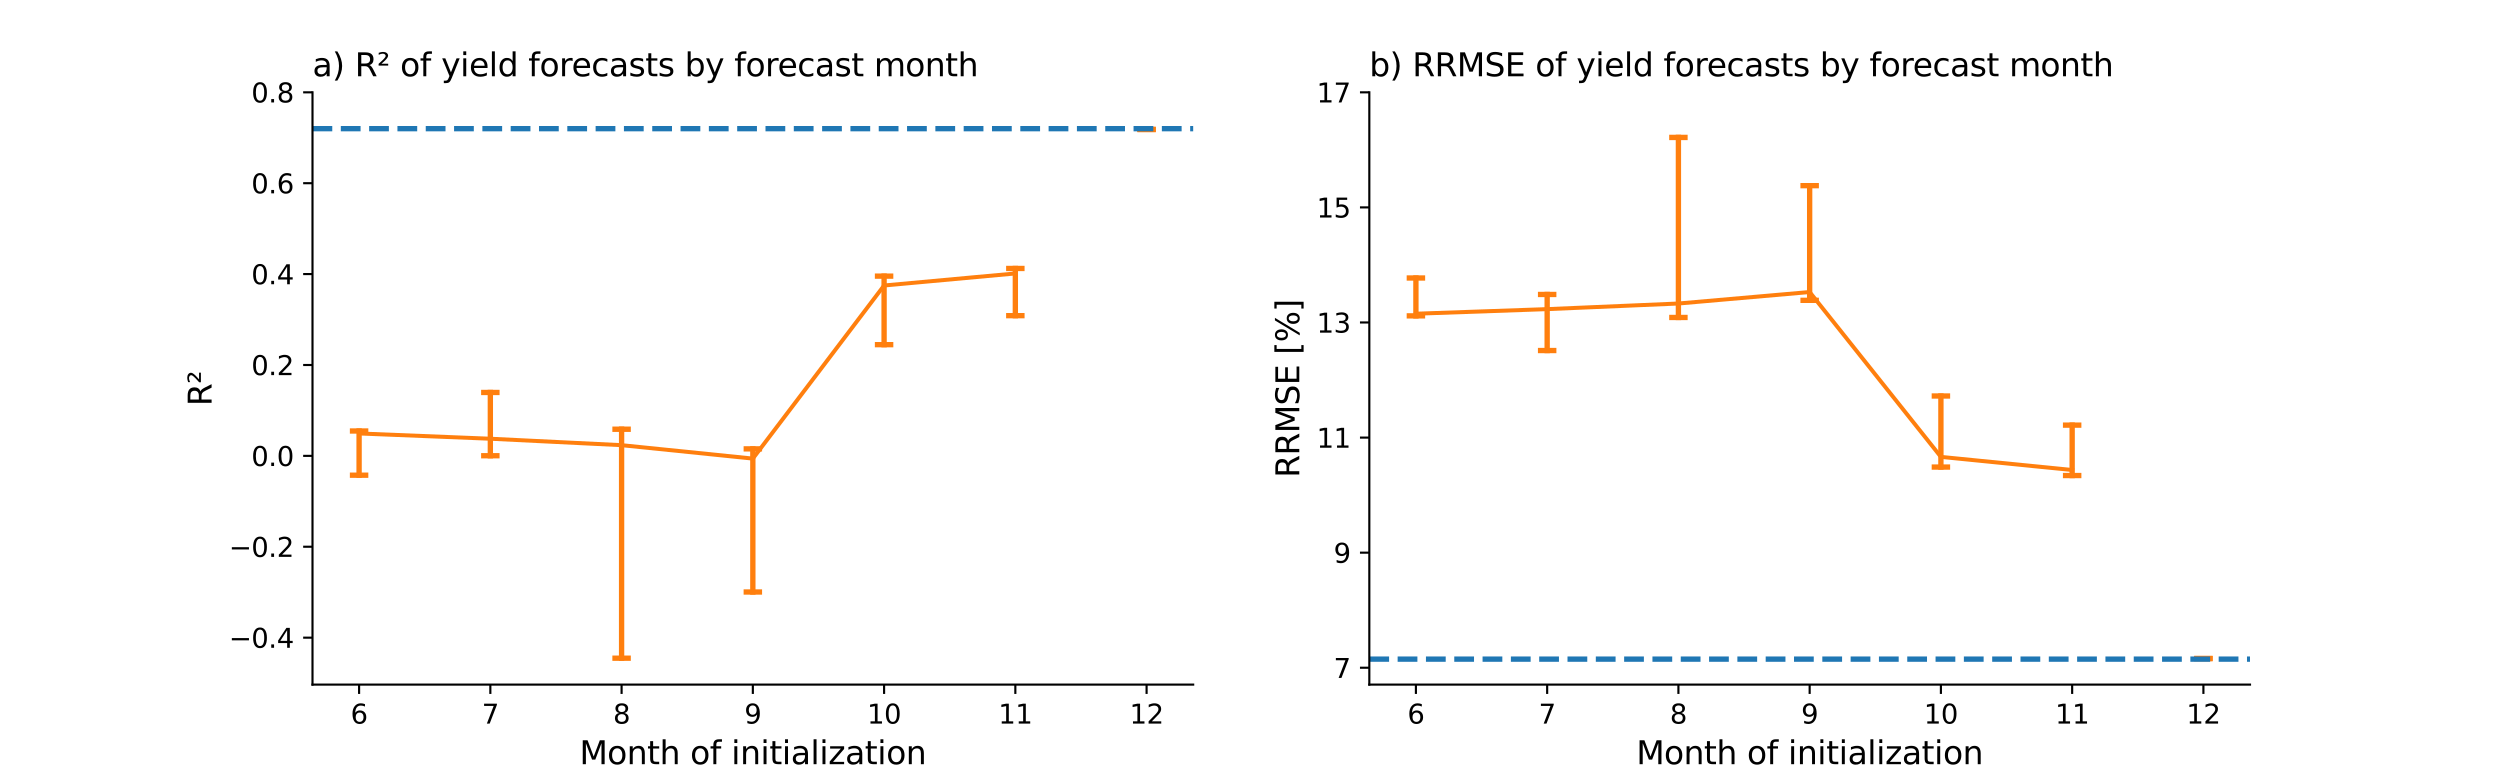 <?xml version="1.0" encoding="utf-8" standalone="no"?>
<!DOCTYPE svg PUBLIC "-//W3C//DTD SVG 1.1//EN"
  "http://www.w3.org/Graphics/SVG/1.1/DTD/svg11.dtd">
<svg xmlns:xlink="http://www.w3.org/1999/xlink" width="936pt" height="288pt" viewBox="0 0 936 288" xmlns="http://www.w3.org/2000/svg" version="1.1">
 <defs>
  <style type="text/css">*{stroke-linejoin: round; stroke-linecap: butt}</style>
 </defs>
 <g id="figure_1">
  <g id="patch_1">
   <path d="M 0 288 
L 936 288 
L 936 0 
L 0 0 
z
" style="fill: #ffffff"/>
  </g>
  <g id="axes_1">
   <g id="patch_2">
    <path d="M 117 256.32 
L 446.727 256.32 
L 446.727 34.56 
L 117 34.56 
z
" style="fill: #ffffff"/>
   </g>
   <g id="PathCollection_1">
    <defs>
     <path id="C0_0_826e4f3fae" d="M 0 0.169 
C 0.045 0.169 0.088 0.151 0.12 0.12 
C 0.151 0.088 0.169 0.045 0.169 -0 
C 0.169 -0.045 0.151 -0.088 0.12 -0.12 
C 0.088 -0.151 0.045 -0.169 0 -0.169 
C -0.045 -0.169 -0.088 -0.151 -0.12 -0.12 
C -0.151 -0.088 -0.169 -0.045 -0.169 0 
C -0.169 0.045 -0.151 0.088 -0.12 0.12 
C -0.088 0.151 -0.045 0.169 0 0.169 
z
"/>
    </defs>
    <g clip-path="url(#p1311c370fd)">
     <use xlink:href="#C0_0_826e4f3fae" x="134.445" y="167.577" style="fill: #ff7f0e; stroke: #ff7f0e; stroke-width: 0.203"/>
    </g>
    <g clip-path="url(#p1311c370fd)">
     <use xlink:href="#C0_0_826e4f3fae" x="183.584" y="163.496" style="fill: #ff7f0e; stroke: #ff7f0e; stroke-width: 0.203"/>
    </g>
    <g clip-path="url(#p1311c370fd)">
     <use xlink:href="#C0_0_826e4f3fae" x="232.724" y="177.378" style="fill: #ff7f0e; stroke: #ff7f0e; stroke-width: 0.203"/>
    </g>
    <g clip-path="url(#p1311c370fd)">
     <use xlink:href="#C0_0_826e4f3fae" x="281.864" y="184.623" style="fill: #ff7f0e; stroke: #ff7f0e; stroke-width: 0.203"/>
    </g>
    <g clip-path="url(#p1311c370fd)">
     <use xlink:href="#C0_0_826e4f3fae" x="331.003" y="114.589" style="fill: #ff7f0e; stroke: #ff7f0e; stroke-width: 0.203"/>
    </g>
    <g clip-path="url(#p1311c370fd)">
     <use xlink:href="#C0_0_826e4f3fae" x="380.143" y="106.485" style="fill: #ff7f0e; stroke: #ff7f0e; stroke-width: 0.203"/>
    </g>
    <g clip-path="url(#p1311c370fd)">
     <use xlink:href="#C0_0_826e4f3fae" x="429.283" y="48.478" style="fill: #ff7f0e; stroke: #ff7f0e; stroke-width: 0.203"/>
    </g>
   </g>
   <g id="PolyCollection_1"/>
   <g id="matplotlib.axis_1">
    <g id="xtick_1">
     <g id="line2d_1">
      <defs>
       <path id="m8b92f58d55" d="M 0 0 
L 0 3.5 
" style="stroke: #000000; stroke-width: 0.8"/>
      </defs>
      <g>
       <use xlink:href="#m8b92f58d55" x="134.445" y="256.32" style="stroke: #000000; stroke-width: 0.8"/>
      </g>
     </g>
     <g id="text_1">
      <!-- 6 -->
      <g transform="translate(131.263 270.918) scale(0.1 -0.1)">
       <defs>
        <path id="DejaVuSans-36" d="M 2113 2584 
Q 1688 2584 1439 2293 
Q 1191 2003 1191 1497 
Q 1191 994 1439 701 
Q 1688 409 2113 409 
Q 2538 409 2786 701 
Q 3034 994 3034 1497 
Q 3034 2003 2786 2293 
Q 2538 2584 2113 2584 
z
M 3366 4563 
L 3366 3988 
Q 3128 4100 2886 4159 
Q 2644 4219 2406 4219 
Q 1781 4219 1451 3797 
Q 1122 3375 1075 2522 
Q 1259 2794 1537 2939 
Q 1816 3084 2150 3084 
Q 2853 3084 3261 2657 
Q 3669 2231 3669 1497 
Q 3669 778 3244 343 
Q 2819 -91 2113 -91 
Q 1303 -91 875 529 
Q 447 1150 447 2328 
Q 447 3434 972 4092 
Q 1497 4750 2381 4750 
Q 2619 4750 2861 4703 
Q 3103 4656 3366 4563 
z
" transform="scale(0.016)"/>
       </defs>
       <use xlink:href="#DejaVuSans-36"/>
      </g>
     </g>
    </g>
    <g id="xtick_2">
     <g id="line2d_2">
      <g>
       <use xlink:href="#m8b92f58d55" x="183.584" y="256.32" style="stroke: #000000; stroke-width: 0.8"/>
      </g>
     </g>
     <g id="text_2">
      <!-- 7 -->
      <g transform="translate(180.403 270.918) scale(0.1 -0.1)">
       <defs>
        <path id="DejaVuSans-37" d="M 525 4666 
L 3525 4666 
L 3525 4397 
L 1831 0 
L 1172 0 
L 2766 4134 
L 525 4134 
L 525 4666 
z
" transform="scale(0.016)"/>
       </defs>
       <use xlink:href="#DejaVuSans-37"/>
      </g>
     </g>
    </g>
    <g id="xtick_3">
     <g id="line2d_3">
      <g>
       <use xlink:href="#m8b92f58d55" x="232.724" y="256.32" style="stroke: #000000; stroke-width: 0.8"/>
      </g>
     </g>
     <g id="text_3">
      <!-- 8 -->
      <g transform="translate(229.543 270.918) scale(0.1 -0.1)">
       <defs>
        <path id="DejaVuSans-38" d="M 2034 2216 
Q 1584 2216 1326 1975 
Q 1069 1734 1069 1313 
Q 1069 891 1326 650 
Q 1584 409 2034 409 
Q 2484 409 2743 651 
Q 3003 894 3003 1313 
Q 3003 1734 2745 1975 
Q 2488 2216 2034 2216 
z
M 1403 2484 
Q 997 2584 770 2862 
Q 544 3141 544 3541 
Q 544 4100 942 4425 
Q 1341 4750 2034 4750 
Q 2731 4750 3128 4425 
Q 3525 4100 3525 3541 
Q 3525 3141 3298 2862 
Q 3072 2584 2669 2484 
Q 3125 2378 3379 2068 
Q 3634 1759 3634 1313 
Q 3634 634 3220 271 
Q 2806 -91 2034 -91 
Q 1263 -91 848 271 
Q 434 634 434 1313 
Q 434 1759 690 2068 
Q 947 2378 1403 2484 
z
M 1172 3481 
Q 1172 3119 1398 2916 
Q 1625 2713 2034 2713 
Q 2441 2713 2670 2916 
Q 2900 3119 2900 3481 
Q 2900 3844 2670 4047 
Q 2441 4250 2034 4250 
Q 1625 4250 1398 4047 
Q 1172 3844 1172 3481 
z
" transform="scale(0.016)"/>
       </defs>
       <use xlink:href="#DejaVuSans-38"/>
      </g>
     </g>
    </g>
    <g id="xtick_4">
     <g id="line2d_4">
      <g>
       <use xlink:href="#m8b92f58d55" x="281.864" y="256.32" style="stroke: #000000; stroke-width: 0.8"/>
      </g>
     </g>
     <g id="text_4">
      <!-- 9 -->
      <g transform="translate(278.682 270.918) scale(0.1 -0.1)">
       <defs>
        <path id="DejaVuSans-39" d="M 703 97 
L 703 672 
Q 941 559 1184 500 
Q 1428 441 1663 441 
Q 2288 441 2617 861 
Q 2947 1281 2994 2138 
Q 2813 1869 2534 1725 
Q 2256 1581 1919 1581 
Q 1219 1581 811 2004 
Q 403 2428 403 3163 
Q 403 3881 828 4315 
Q 1253 4750 1959 4750 
Q 2769 4750 3195 4129 
Q 3622 3509 3622 2328 
Q 3622 1225 3098 567 
Q 2575 -91 1691 -91 
Q 1453 -91 1209 -44 
Q 966 3 703 97 
z
M 1959 2075 
Q 2384 2075 2632 2365 
Q 2881 2656 2881 3163 
Q 2881 3666 2632 3958 
Q 2384 4250 1959 4250 
Q 1534 4250 1286 3958 
Q 1038 3666 1038 3163 
Q 1038 2656 1286 2365 
Q 1534 2075 1959 2075 
z
" transform="scale(0.016)"/>
       </defs>
       <use xlink:href="#DejaVuSans-39"/>
      </g>
     </g>
    </g>
    <g id="xtick_5">
     <g id="line2d_5">
      <g>
       <use xlink:href="#m8b92f58d55" x="331.003" y="256.32" style="stroke: #000000; stroke-width: 0.8"/>
      </g>
     </g>
     <g id="text_5">
      <!-- 10 -->
      <g transform="translate(324.641 270.918) scale(0.1 -0.1)">
       <defs>
        <path id="DejaVuSans-31" d="M 794 531 
L 1825 531 
L 1825 4091 
L 703 3866 
L 703 4441 
L 1819 4666 
L 2450 4666 
L 2450 531 
L 3481 531 
L 3481 0 
L 794 0 
L 794 531 
z
" transform="scale(0.016)"/>
        <path id="DejaVuSans-30" d="M 2034 4250 
Q 1547 4250 1301 3770 
Q 1056 3291 1056 2328 
Q 1056 1369 1301 889 
Q 1547 409 2034 409 
Q 2525 409 2770 889 
Q 3016 1369 3016 2328 
Q 3016 3291 2770 3770 
Q 2525 4250 2034 4250 
z
M 2034 4750 
Q 2819 4750 3233 4129 
Q 3647 3509 3647 2328 
Q 3647 1150 3233 529 
Q 2819 -91 2034 -91 
Q 1250 -91 836 529 
Q 422 1150 422 2328 
Q 422 3509 836 4129 
Q 1250 4750 2034 4750 
z
" transform="scale(0.016)"/>
       </defs>
       <use xlink:href="#DejaVuSans-31"/>
       <use xlink:href="#DejaVuSans-30" x="63.623"/>
      </g>
     </g>
    </g>
    <g id="xtick_6">
     <g id="line2d_6">
      <g>
       <use xlink:href="#m8b92f58d55" x="380.143" y="256.32" style="stroke: #000000; stroke-width: 0.8"/>
      </g>
     </g>
     <g id="text_6">
      <!-- 11 -->
      <g transform="translate(373.781 270.918) scale(0.1 -0.1)">
       <use xlink:href="#DejaVuSans-31"/>
       <use xlink:href="#DejaVuSans-31" x="63.623"/>
      </g>
     </g>
    </g>
    <g id="xtick_7">
     <g id="line2d_7">
      <g>
       <use xlink:href="#m8b92f58d55" x="429.283" y="256.32" style="stroke: #000000; stroke-width: 0.8"/>
      </g>
     </g>
     <g id="text_7">
      <!-- 12 -->
      <g transform="translate(422.92 270.918) scale(0.1 -0.1)">
       <defs>
        <path id="DejaVuSans-32" d="M 1228 531 
L 3431 531 
L 3431 0 
L 469 0 
L 469 531 
Q 828 903 1448 1529 
Q 2069 2156 2228 2338 
Q 2531 2678 2651 2914 
Q 2772 3150 2772 3378 
Q 2772 3750 2511 3984 
Q 2250 4219 1831 4219 
Q 1534 4219 1204 4116 
Q 875 4013 500 3803 
L 500 4441 
Q 881 4594 1212 4672 
Q 1544 4750 1819 4750 
Q 2544 4750 2975 4387 
Q 3406 4025 3406 3419 
Q 3406 3131 3298 2873 
Q 3191 2616 2906 2266 
Q 2828 2175 2409 1742 
Q 1991 1309 1228 531 
z
" transform="scale(0.016)"/>
       </defs>
       <use xlink:href="#DejaVuSans-31"/>
       <use xlink:href="#DejaVuSans-32" x="63.623"/>
      </g>
     </g>
    </g>
    <g id="text_8">
     <!-- Month of initialization -->
     <g transform="translate(216.976 286.116) scale(0.12 -0.12)">
      <defs>
       <path id="DejaVuSans-4d" d="M 628 4666 
L 1569 4666 
L 2759 1491 
L 3956 4666 
L 4897 4666 
L 4897 0 
L 4281 0 
L 4281 4097 
L 3078 897 
L 2444 897 
L 1241 4097 
L 1241 0 
L 628 0 
L 628 4666 
z
" transform="scale(0.016)"/>
       <path id="DejaVuSans-6f" d="M 1959 3097 
Q 1497 3097 1228 2736 
Q 959 2375 959 1747 
Q 959 1119 1226 758 
Q 1494 397 1959 397 
Q 2419 397 2687 759 
Q 2956 1122 2956 1747 
Q 2956 2369 2687 2733 
Q 2419 3097 1959 3097 
z
M 1959 3584 
Q 2709 3584 3137 3096 
Q 3566 2609 3566 1747 
Q 3566 888 3137 398 
Q 2709 -91 1959 -91 
Q 1206 -91 779 398 
Q 353 888 353 1747 
Q 353 2609 779 3096 
Q 1206 3584 1959 3584 
z
" transform="scale(0.016)"/>
       <path id="DejaVuSans-6e" d="M 3513 2113 
L 3513 0 
L 2938 0 
L 2938 2094 
Q 2938 2591 2744 2837 
Q 2550 3084 2163 3084 
Q 1697 3084 1428 2787 
Q 1159 2491 1159 1978 
L 1159 0 
L 581 0 
L 581 3500 
L 1159 3500 
L 1159 2956 
Q 1366 3272 1645 3428 
Q 1925 3584 2291 3584 
Q 2894 3584 3203 3211 
Q 3513 2838 3513 2113 
z
" transform="scale(0.016)"/>
       <path id="DejaVuSans-74" d="M 1172 4494 
L 1172 3500 
L 2356 3500 
L 2356 3053 
L 1172 3053 
L 1172 1153 
Q 1172 725 1289 603 
Q 1406 481 1766 481 
L 2356 481 
L 2356 0 
L 1766 0 
Q 1100 0 847 248 
Q 594 497 594 1153 
L 594 3053 
L 172 3053 
L 172 3500 
L 594 3500 
L 594 4494 
L 1172 4494 
z
" transform="scale(0.016)"/>
       <path id="DejaVuSans-68" d="M 3513 2113 
L 3513 0 
L 2938 0 
L 2938 2094 
Q 2938 2591 2744 2837 
Q 2550 3084 2163 3084 
Q 1697 3084 1428 2787 
Q 1159 2491 1159 1978 
L 1159 0 
L 581 0 
L 581 4863 
L 1159 4863 
L 1159 2956 
Q 1366 3272 1645 3428 
Q 1925 3584 2291 3584 
Q 2894 3584 3203 3211 
Q 3513 2838 3513 2113 
z
" transform="scale(0.016)"/>
       <path id="DejaVuSans-20" transform="scale(0.016)"/>
       <path id="DejaVuSans-66" d="M 2375 4863 
L 2375 4384 
L 1825 4384 
Q 1516 4384 1395 4259 
Q 1275 4134 1275 3809 
L 1275 3500 
L 2222 3500 
L 2222 3053 
L 1275 3053 
L 1275 0 
L 697 0 
L 697 3053 
L 147 3053 
L 147 3500 
L 697 3500 
L 697 3744 
Q 697 4328 969 4595 
Q 1241 4863 1831 4863 
L 2375 4863 
z
" transform="scale(0.016)"/>
       <path id="DejaVuSans-69" d="M 603 3500 
L 1178 3500 
L 1178 0 
L 603 0 
L 603 3500 
z
M 603 4863 
L 1178 4863 
L 1178 4134 
L 603 4134 
L 603 4863 
z
" transform="scale(0.016)"/>
       <path id="DejaVuSans-61" d="M 2194 1759 
Q 1497 1759 1228 1600 
Q 959 1441 959 1056 
Q 959 750 1161 570 
Q 1363 391 1709 391 
Q 2188 391 2477 730 
Q 2766 1069 2766 1631 
L 2766 1759 
L 2194 1759 
z
M 3341 1997 
L 3341 0 
L 2766 0 
L 2766 531 
Q 2569 213 2275 61 
Q 1981 -91 1556 -91 
Q 1019 -91 701 211 
Q 384 513 384 1019 
Q 384 1609 779 1909 
Q 1175 2209 1959 2209 
L 2766 2209 
L 2766 2266 
Q 2766 2663 2505 2880 
Q 2244 3097 1772 3097 
Q 1472 3097 1187 3025 
Q 903 2953 641 2809 
L 641 3341 
Q 956 3463 1253 3523 
Q 1550 3584 1831 3584 
Q 2591 3584 2966 3190 
Q 3341 2797 3341 1997 
z
" transform="scale(0.016)"/>
       <path id="DejaVuSans-6c" d="M 603 4863 
L 1178 4863 
L 1178 0 
L 603 0 
L 603 4863 
z
" transform="scale(0.016)"/>
       <path id="DejaVuSans-7a" d="M 353 3500 
L 3084 3500 
L 3084 2975 
L 922 459 
L 3084 459 
L 3084 0 
L 275 0 
L 275 525 
L 2438 3041 
L 353 3041 
L 353 3500 
z
" transform="scale(0.016)"/>
      </defs>
      <use xlink:href="#DejaVuSans-4d"/>
      <use xlink:href="#DejaVuSans-6f" x="86.279"/>
      <use xlink:href="#DejaVuSans-6e" x="147.461"/>
      <use xlink:href="#DejaVuSans-74" x="210.84"/>
      <use xlink:href="#DejaVuSans-68" x="250.049"/>
      <use xlink:href="#DejaVuSans-20" x="313.428"/>
      <use xlink:href="#DejaVuSans-6f" x="345.215"/>
      <use xlink:href="#DejaVuSans-66" x="406.396"/>
      <use xlink:href="#DejaVuSans-20" x="441.602"/>
      <use xlink:href="#DejaVuSans-69" x="473.389"/>
      <use xlink:href="#DejaVuSans-6e" x="501.172"/>
      <use xlink:href="#DejaVuSans-69" x="564.551"/>
      <use xlink:href="#DejaVuSans-74" x="592.334"/>
      <use xlink:href="#DejaVuSans-69" x="631.543"/>
      <use xlink:href="#DejaVuSans-61" x="659.326"/>
      <use xlink:href="#DejaVuSans-6c" x="720.605"/>
      <use xlink:href="#DejaVuSans-69" x="748.389"/>
      <use xlink:href="#DejaVuSans-7a" x="776.172"/>
      <use xlink:href="#DejaVuSans-61" x="828.662"/>
      <use xlink:href="#DejaVuSans-74" x="889.941"/>
      <use xlink:href="#DejaVuSans-69" x="929.15"/>
      <use xlink:href="#DejaVuSans-6f" x="956.934"/>
      <use xlink:href="#DejaVuSans-6e" x="1018.115"/>
     </g>
    </g>
   </g>
   <g id="matplotlib.axis_2">
    <g id="ytick_1">
     <g id="line2d_8">
      <defs>
       <path id="m1d3efd604b" d="M 0 0 
L -3.5 0 
" style="stroke: #000000; stroke-width: 0.8"/>
      </defs>
      <g>
       <use xlink:href="#m1d3efd604b" x="117" y="238.732" style="stroke: #000000; stroke-width: 0.8"/>
      </g>
     </g>
     <g id="text_9">
      <!-- −0.4 -->
      <g transform="translate(85.717 242.531) scale(0.1 -0.1)">
       <defs>
        <path id="DejaVuSans-2212" d="M 678 2272 
L 4684 2272 
L 4684 1741 
L 678 1741 
L 678 2272 
z
" transform="scale(0.016)"/>
        <path id="DejaVuSans-2e" d="M 684 794 
L 1344 794 
L 1344 0 
L 684 0 
L 684 794 
z
" transform="scale(0.016)"/>
        <path id="DejaVuSans-34" d="M 2419 4116 
L 825 1625 
L 2419 1625 
L 2419 4116 
z
M 2253 4666 
L 3047 4666 
L 3047 1625 
L 3713 1625 
L 3713 1100 
L 3047 1100 
L 3047 0 
L 2419 0 
L 2419 1100 
L 313 1100 
L 313 1709 
L 2253 4666 
z
" transform="scale(0.016)"/>
       </defs>
       <use xlink:href="#DejaVuSans-2212"/>
       <use xlink:href="#DejaVuSans-30" x="83.789"/>
       <use xlink:href="#DejaVuSans-2e" x="147.412"/>
       <use xlink:href="#DejaVuSans-34" x="179.199"/>
      </g>
     </g>
    </g>
    <g id="ytick_2">
     <g id="line2d_9">
      <g>
       <use xlink:href="#m1d3efd604b" x="117" y="204.704" style="stroke: #000000; stroke-width: 0.8"/>
      </g>
     </g>
     <g id="text_10">
      <!-- −0.2 -->
      <g transform="translate(85.717 208.503) scale(0.1 -0.1)">
       <use xlink:href="#DejaVuSans-2212"/>
       <use xlink:href="#DejaVuSans-30" x="83.789"/>
       <use xlink:href="#DejaVuSans-2e" x="147.412"/>
       <use xlink:href="#DejaVuSans-32" x="179.199"/>
      </g>
     </g>
    </g>
    <g id="ytick_3">
     <g id="line2d_10">
      <g>
       <use xlink:href="#m1d3efd604b" x="117" y="170.675" style="stroke: #000000; stroke-width: 0.8"/>
      </g>
     </g>
     <g id="text_11">
      <!-- 0.0 -->
      <g transform="translate(94.097 174.474) scale(0.1 -0.1)">
       <use xlink:href="#DejaVuSans-30"/>
       <use xlink:href="#DejaVuSans-2e" x="63.623"/>
       <use xlink:href="#DejaVuSans-30" x="95.41"/>
      </g>
     </g>
    </g>
    <g id="ytick_4">
     <g id="line2d_11">
      <g>
       <use xlink:href="#m1d3efd604b" x="117" y="136.646" style="stroke: #000000; stroke-width: 0.8"/>
      </g>
     </g>
     <g id="text_12">
      <!-- 0.2 -->
      <g transform="translate(94.097 140.445) scale(0.1 -0.1)">
       <use xlink:href="#DejaVuSans-30"/>
       <use xlink:href="#DejaVuSans-2e" x="63.623"/>
       <use xlink:href="#DejaVuSans-32" x="95.41"/>
      </g>
     </g>
    </g>
    <g id="ytick_5">
     <g id="line2d_12">
      <g>
       <use xlink:href="#m1d3efd604b" x="117" y="102.617" style="stroke: #000000; stroke-width: 0.8"/>
      </g>
     </g>
     <g id="text_13">
      <!-- 0.4 -->
      <g transform="translate(94.097 106.417) scale(0.1 -0.1)">
       <use xlink:href="#DejaVuSans-30"/>
       <use xlink:href="#DejaVuSans-2e" x="63.623"/>
       <use xlink:href="#DejaVuSans-34" x="95.41"/>
      </g>
     </g>
    </g>
    <g id="ytick_6">
     <g id="line2d_13">
      <g>
       <use xlink:href="#m1d3efd604b" x="117" y="68.589" style="stroke: #000000; stroke-width: 0.8"/>
      </g>
     </g>
     <g id="text_14">
      <!-- 0.6 -->
      <g transform="translate(94.097 72.388) scale(0.1 -0.1)">
       <use xlink:href="#DejaVuSans-30"/>
       <use xlink:href="#DejaVuSans-2e" x="63.623"/>
       <use xlink:href="#DejaVuSans-36" x="95.41"/>
      </g>
     </g>
    </g>
    <g id="ytick_7">
     <g id="line2d_14">
      <g>
       <use xlink:href="#m1d3efd604b" x="117" y="34.56" style="stroke: #000000; stroke-width: 0.8"/>
      </g>
     </g>
     <g id="text_15">
      <!-- 0.8 -->
      <g transform="translate(94.097 38.359) scale(0.1 -0.1)">
       <use xlink:href="#DejaVuSans-30"/>
       <use xlink:href="#DejaVuSans-2e" x="63.623"/>
       <use xlink:href="#DejaVuSans-38" x="95.41"/>
      </g>
     </g>
    </g>
    <g id="text_16">
     <!-- R² -->
     <g transform="translate(79.222 152.015) rotate(-90) scale(0.12 -0.12)">
      <defs>
       <path id="DejaVuSans-52" d="M 2841 2188 
Q 3044 2119 3236 1894 
Q 3428 1669 3622 1275 
L 4263 0 
L 3584 0 
L 2988 1197 
Q 2756 1666 2539 1819 
Q 2322 1972 1947 1972 
L 1259 1972 
L 1259 0 
L 628 0 
L 628 4666 
L 2053 4666 
Q 2853 4666 3247 4331 
Q 3641 3997 3641 3322 
Q 3641 2881 3436 2590 
Q 3231 2300 2841 2188 
z
M 1259 4147 
L 1259 2491 
L 2053 2491 
Q 2509 2491 2742 2702 
Q 2975 2913 2975 3322 
Q 2975 3731 2742 3939 
Q 2509 4147 2053 4147 
L 1259 4147 
z
" transform="scale(0.016)"/>
       <path id="DejaVuSans-b2" d="M 838 2444 
L 2163 2444 
L 2163 2088 
L 294 2088 
L 294 2431 
Q 400 2528 597 2703 
Q 1672 3656 1672 3950 
Q 1672 4156 1509 4282 
Q 1347 4409 1081 4409 
Q 919 4409 728 4354 
Q 538 4300 313 4191 
L 313 4575 
Q 553 4663 761 4706 
Q 969 4750 1147 4750 
Q 1600 4750 1872 4544 
Q 2144 4338 2144 4000 
Q 2144 3566 1109 2678 
Q 934 2528 838 2444 
z
" transform="scale(0.016)"/>
      </defs>
      <use xlink:href="#DejaVuSans-52"/>
      <use xlink:href="#DejaVuSans-b2" x="69.482"/>
     </g>
    </g>
   </g>
   <g id="line2d_15">
    <path d="M 134.445 177.906 
L 134.445 161.368 
" clip-path="url(#p1311c370fd)" style="fill: none; stroke: #ff7f0e; stroke-width: 2; stroke-linecap: square"/>
   </g>
   <g id="line2d_16">
    <path d="M 131.988 177.906 
L 136.902 177.906 
" clip-path="url(#p1311c370fd)" style="fill: none; stroke: #ff7f0e; stroke-width: 2; stroke-linecap: square"/>
   </g>
   <g id="line2d_17">
    <path d="M 131.988 161.368 
L 136.902 161.368 
" clip-path="url(#p1311c370fd)" style="fill: none; stroke: #ff7f0e; stroke-width: 2; stroke-linecap: square"/>
   </g>
   <g id="line2d_18">
    <path d="M 183.584 170.624 
L 183.584 146.94 
" clip-path="url(#p1311c370fd)" style="fill: none; stroke: #ff7f0e; stroke-width: 2; stroke-linecap: square"/>
   </g>
   <g id="line2d_19">
    <path d="M 181.127 170.624 
L 186.041 170.624 
" clip-path="url(#p1311c370fd)" style="fill: none; stroke: #ff7f0e; stroke-width: 2; stroke-linecap: square"/>
   </g>
   <g id="line2d_20">
    <path d="M 181.127 146.94 
L 186.041 146.94 
" clip-path="url(#p1311c370fd)" style="fill: none; stroke: #ff7f0e; stroke-width: 2; stroke-linecap: square"/>
   </g>
   <g id="line2d_21">
    <path d="M 232.724 246.423 
L 232.724 160.704 
" clip-path="url(#p1311c370fd)" style="fill: none; stroke: #ff7f0e; stroke-width: 2; stroke-linecap: square"/>
   </g>
   <g id="line2d_22">
    <path d="M 230.267 246.423 
L 235.181 246.423 
" clip-path="url(#p1311c370fd)" style="fill: none; stroke: #ff7f0e; stroke-width: 2; stroke-linecap: square"/>
   </g>
   <g id="line2d_23">
    <path d="M 230.267 160.704 
L 235.181 160.704 
" clip-path="url(#p1311c370fd)" style="fill: none; stroke: #ff7f0e; stroke-width: 2; stroke-linecap: square"/>
   </g>
   <g id="line2d_24">
    <path d="M 281.864 221.65 
L 281.864 168.055 
" clip-path="url(#p1311c370fd)" style="fill: none; stroke: #ff7f0e; stroke-width: 2; stroke-linecap: square"/>
   </g>
   <g id="line2d_25">
    <path d="M 279.407 221.65 
L 284.321 221.65 
" clip-path="url(#p1311c370fd)" style="fill: none; stroke: #ff7f0e; stroke-width: 2; stroke-linecap: square"/>
   </g>
   <g id="line2d_26">
    <path d="M 279.407 168.055 
L 284.321 168.055 
" clip-path="url(#p1311c370fd)" style="fill: none; stroke: #ff7f0e; stroke-width: 2; stroke-linecap: square"/>
   </g>
   <g id="line2d_27">
    <path d="M 331.003 129.041 
L 331.003 103.383 
" clip-path="url(#p1311c370fd)" style="fill: none; stroke: #ff7f0e; stroke-width: 2; stroke-linecap: square"/>
   </g>
   <g id="line2d_28">
    <path d="M 328.546 129.041 
L 333.46 129.041 
" clip-path="url(#p1311c370fd)" style="fill: none; stroke: #ff7f0e; stroke-width: 2; stroke-linecap: square"/>
   </g>
   <g id="line2d_29">
    <path d="M 328.546 103.383 
L 333.46 103.383 
" clip-path="url(#p1311c370fd)" style="fill: none; stroke: #ff7f0e; stroke-width: 2; stroke-linecap: square"/>
   </g>
   <g id="line2d_30">
    <path d="M 380.143 118.186 
L 380.143 100.508 
" clip-path="url(#p1311c370fd)" style="fill: none; stroke: #ff7f0e; stroke-width: 2; stroke-linecap: square"/>
   </g>
   <g id="line2d_31">
    <path d="M 377.686 118.186 
L 382.6 118.186 
" clip-path="url(#p1311c370fd)" style="fill: none; stroke: #ff7f0e; stroke-width: 2; stroke-linecap: square"/>
   </g>
   <g id="line2d_32">
    <path d="M 377.686 100.508 
L 382.6 100.508 
" clip-path="url(#p1311c370fd)" style="fill: none; stroke: #ff7f0e; stroke-width: 2; stroke-linecap: square"/>
   </g>
   <g id="line2d_33">
    <path d="M 429.283 48.478 
L 429.283 48.478 
" clip-path="url(#p1311c370fd)" style="fill: none; stroke: #ff7f0e; stroke-width: 2; stroke-linecap: square"/>
   </g>
   <g id="line2d_34">
    <path d="M 426.826 48.478 
L 431.74 48.478 
" clip-path="url(#p1311c370fd)" style="fill: none; stroke: #ff7f0e; stroke-width: 2; stroke-linecap: square"/>
   </g>
   <g id="line2d_35">
    <path d="M 426.826 48.478 
L 431.74 48.478 
" clip-path="url(#p1311c370fd)" style="fill: none; stroke: #ff7f0e; stroke-width: 2; stroke-linecap: square"/>
   </g>
   <g id="line2d_36">
    <path d="M 134.445 162.287 
L 183.584 164.26 
L 232.724 166.676 
L 281.864 171.696 
L 331.003 106.888 
L 380.143 102.379 
" clip-path="url(#p1311c370fd)" style="fill: none; stroke: #ff7f0e; stroke-width: 1.5; stroke-linecap: square"/>
   </g>
   <g id="line2d_37">
    <path d="M 117 48.171 
L 446.727 48.171 
" clip-path="url(#p1311c370fd)" style="fill: none; stroke-dasharray: 7.4,3.2; stroke-dashoffset: 0; stroke: #1f77b4; stroke-width: 2"/>
   </g>
   <g id="patch_3">
    <path d="M 117 256.32 
L 117 34.56 
" style="fill: none; stroke: #000000; stroke-width: 0.8; stroke-linejoin: miter; stroke-linecap: square"/>
   </g>
   <g id="patch_4">
    <path d="M 117 256.32 
L 446.727 256.32 
" style="fill: none; stroke: #000000; stroke-width: 0.8; stroke-linejoin: miter; stroke-linecap: square"/>
   </g>
   <g id="text_17">
    <!-- a) R² of yield forecasts by forecast month -->
    <g transform="translate(117 28.56) scale(0.12 -0.12)">
     <defs>
      <path id="DejaVuSans-29" d="M 513 4856 
L 1013 4856 
Q 1481 4119 1714 3412 
Q 1947 2706 1947 2009 
Q 1947 1309 1714 600 
Q 1481 -109 1013 -844 
L 513 -844 
Q 928 -128 1133 580 
Q 1338 1288 1338 2009 
Q 1338 2731 1133 3434 
Q 928 4138 513 4856 
z
" transform="scale(0.016)"/>
      <path id="DejaVuSans-79" d="M 2059 -325 
Q 1816 -950 1584 -1140 
Q 1353 -1331 966 -1331 
L 506 -1331 
L 506 -850 
L 844 -850 
Q 1081 -850 1212 -737 
Q 1344 -625 1503 -206 
L 1606 56 
L 191 3500 
L 800 3500 
L 1894 763 
L 2988 3500 
L 3597 3500 
L 2059 -325 
z
" transform="scale(0.016)"/>
      <path id="DejaVuSans-65" d="M 3597 1894 
L 3597 1613 
L 953 1613 
Q 991 1019 1311 708 
Q 1631 397 2203 397 
Q 2534 397 2845 478 
Q 3156 559 3463 722 
L 3463 178 
Q 3153 47 2828 -22 
Q 2503 -91 2169 -91 
Q 1331 -91 842 396 
Q 353 884 353 1716 
Q 353 2575 817 3079 
Q 1281 3584 2069 3584 
Q 2775 3584 3186 3129 
Q 3597 2675 3597 1894 
z
M 3022 2063 
Q 3016 2534 2758 2815 
Q 2500 3097 2075 3097 
Q 1594 3097 1305 2825 
Q 1016 2553 972 2059 
L 3022 2063 
z
" transform="scale(0.016)"/>
      <path id="DejaVuSans-64" d="M 2906 2969 
L 2906 4863 
L 3481 4863 
L 3481 0 
L 2906 0 
L 2906 525 
Q 2725 213 2448 61 
Q 2172 -91 1784 -91 
Q 1150 -91 751 415 
Q 353 922 353 1747 
Q 353 2572 751 3078 
Q 1150 3584 1784 3584 
Q 2172 3584 2448 3432 
Q 2725 3281 2906 2969 
z
M 947 1747 
Q 947 1113 1208 752 
Q 1469 391 1925 391 
Q 2381 391 2643 752 
Q 2906 1113 2906 1747 
Q 2906 2381 2643 2742 
Q 2381 3103 1925 3103 
Q 1469 3103 1208 2742 
Q 947 2381 947 1747 
z
" transform="scale(0.016)"/>
      <path id="DejaVuSans-72" d="M 2631 2963 
Q 2534 3019 2420 3045 
Q 2306 3072 2169 3072 
Q 1681 3072 1420 2755 
Q 1159 2438 1159 1844 
L 1159 0 
L 581 0 
L 581 3500 
L 1159 3500 
L 1159 2956 
Q 1341 3275 1631 3429 
Q 1922 3584 2338 3584 
Q 2397 3584 2469 3576 
Q 2541 3569 2628 3553 
L 2631 2963 
z
" transform="scale(0.016)"/>
      <path id="DejaVuSans-63" d="M 3122 3366 
L 3122 2828 
Q 2878 2963 2633 3030 
Q 2388 3097 2138 3097 
Q 1578 3097 1268 2742 
Q 959 2388 959 1747 
Q 959 1106 1268 751 
Q 1578 397 2138 397 
Q 2388 397 2633 464 
Q 2878 531 3122 666 
L 3122 134 
Q 2881 22 2623 -34 
Q 2366 -91 2075 -91 
Q 1284 -91 818 406 
Q 353 903 353 1747 
Q 353 2603 823 3093 
Q 1294 3584 2113 3584 
Q 2378 3584 2631 3529 
Q 2884 3475 3122 3366 
z
" transform="scale(0.016)"/>
      <path id="DejaVuSans-73" d="M 2834 3397 
L 2834 2853 
Q 2591 2978 2328 3040 
Q 2066 3103 1784 3103 
Q 1356 3103 1142 2972 
Q 928 2841 928 2578 
Q 928 2378 1081 2264 
Q 1234 2150 1697 2047 
L 1894 2003 
Q 2506 1872 2764 1633 
Q 3022 1394 3022 966 
Q 3022 478 2636 193 
Q 2250 -91 1575 -91 
Q 1294 -91 989 -36 
Q 684 19 347 128 
L 347 722 
Q 666 556 975 473 
Q 1284 391 1588 391 
Q 1994 391 2212 530 
Q 2431 669 2431 922 
Q 2431 1156 2273 1281 
Q 2116 1406 1581 1522 
L 1381 1569 
Q 847 1681 609 1914 
Q 372 2147 372 2553 
Q 372 3047 722 3315 
Q 1072 3584 1716 3584 
Q 2034 3584 2315 3537 
Q 2597 3491 2834 3397 
z
" transform="scale(0.016)"/>
      <path id="DejaVuSans-62" d="M 3116 1747 
Q 3116 2381 2855 2742 
Q 2594 3103 2138 3103 
Q 1681 3103 1420 2742 
Q 1159 2381 1159 1747 
Q 1159 1113 1420 752 
Q 1681 391 2138 391 
Q 2594 391 2855 752 
Q 3116 1113 3116 1747 
z
M 1159 2969 
Q 1341 3281 1617 3432 
Q 1894 3584 2278 3584 
Q 2916 3584 3314 3078 
Q 3713 2572 3713 1747 
Q 3713 922 3314 415 
Q 2916 -91 2278 -91 
Q 1894 -91 1617 61 
Q 1341 213 1159 525 
L 1159 0 
L 581 0 
L 581 4863 
L 1159 4863 
L 1159 2969 
z
" transform="scale(0.016)"/>
      <path id="DejaVuSans-6d" d="M 3328 2828 
Q 3544 3216 3844 3400 
Q 4144 3584 4550 3584 
Q 5097 3584 5394 3201 
Q 5691 2819 5691 2113 
L 5691 0 
L 5113 0 
L 5113 2094 
Q 5113 2597 4934 2840 
Q 4756 3084 4391 3084 
Q 3944 3084 3684 2787 
Q 3425 2491 3425 1978 
L 3425 0 
L 2847 0 
L 2847 2094 
Q 2847 2600 2669 2842 
Q 2491 3084 2119 3084 
Q 1678 3084 1418 2786 
Q 1159 2488 1159 1978 
L 1159 0 
L 581 0 
L 581 3500 
L 1159 3500 
L 1159 2956 
Q 1356 3278 1631 3431 
Q 1906 3584 2284 3584 
Q 2666 3584 2933 3390 
Q 3200 3197 3328 2828 
z
" transform="scale(0.016)"/>
     </defs>
     <use xlink:href="#DejaVuSans-61"/>
     <use xlink:href="#DejaVuSans-29" x="61.279"/>
     <use xlink:href="#DejaVuSans-20" x="100.293"/>
     <use xlink:href="#DejaVuSans-52" x="132.08"/>
     <use xlink:href="#DejaVuSans-b2" x="201.562"/>
     <use xlink:href="#DejaVuSans-20" x="241.65"/>
     <use xlink:href="#DejaVuSans-6f" x="273.438"/>
     <use xlink:href="#DejaVuSans-66" x="334.619"/>
     <use xlink:href="#DejaVuSans-20" x="369.824"/>
     <use xlink:href="#DejaVuSans-79" x="401.611"/>
     <use xlink:href="#DejaVuSans-69" x="460.791"/>
     <use xlink:href="#DejaVuSans-65" x="488.574"/>
     <use xlink:href="#DejaVuSans-6c" x="550.098"/>
     <use xlink:href="#DejaVuSans-64" x="577.881"/>
     <use xlink:href="#DejaVuSans-20" x="641.357"/>
     <use xlink:href="#DejaVuSans-66" x="673.145"/>
     <use xlink:href="#DejaVuSans-6f" x="708.35"/>
     <use xlink:href="#DejaVuSans-72" x="769.531"/>
     <use xlink:href="#DejaVuSans-65" x="808.395"/>
     <use xlink:href="#DejaVuSans-63" x="869.918"/>
     <use xlink:href="#DejaVuSans-61" x="924.898"/>
     <use xlink:href="#DejaVuSans-73" x="986.178"/>
     <use xlink:href="#DejaVuSans-74" x="1038.277"/>
     <use xlink:href="#DejaVuSans-73" x="1077.486"/>
     <use xlink:href="#DejaVuSans-20" x="1129.586"/>
     <use xlink:href="#DejaVuSans-62" x="1161.373"/>
     <use xlink:href="#DejaVuSans-79" x="1224.85"/>
     <use xlink:href="#DejaVuSans-20" x="1284.029"/>
     <use xlink:href="#DejaVuSans-66" x="1315.816"/>
     <use xlink:href="#DejaVuSans-6f" x="1351.021"/>
     <use xlink:href="#DejaVuSans-72" x="1412.203"/>
     <use xlink:href="#DejaVuSans-65" x="1451.066"/>
     <use xlink:href="#DejaVuSans-63" x="1512.59"/>
     <use xlink:href="#DejaVuSans-61" x="1567.57"/>
     <use xlink:href="#DejaVuSans-73" x="1628.85"/>
     <use xlink:href="#DejaVuSans-74" x="1680.949"/>
     <use xlink:href="#DejaVuSans-20" x="1720.158"/>
     <use xlink:href="#DejaVuSans-6d" x="1751.945"/>
     <use xlink:href="#DejaVuSans-6f" x="1849.357"/>
     <use xlink:href="#DejaVuSans-6e" x="1910.539"/>
     <use xlink:href="#DejaVuSans-74" x="1973.918"/>
     <use xlink:href="#DejaVuSans-68" x="2013.127"/>
    </g>
   </g>
  </g>
  <g id="axes_2">
   <g id="patch_5">
    <path d="M 512.673 256.32 
L 842.4 256.32 
L 842.4 34.56 
L 512.673 34.56 
z
" style="fill: #ffffff"/>
   </g>
   <g id="PathCollection_2">
    <defs>
     <path id="C1_0_661da7d6a1" d="M 0 0.169 
C 0.045 0.169 0.088 0.151 0.12 0.12 
C 0.151 0.088 0.169 0.045 0.169 -0 
C 0.169 -0.045 0.151 -0.088 0.12 -0.12 
C 0.088 -0.151 0.045 -0.169 0 -0.169 
C -0.045 -0.169 -0.088 -0.151 -0.12 -0.12 
C -0.151 -0.088 -0.169 -0.045 -0.169 0 
C -0.169 0.045 -0.151 0.088 -0.12 0.12 
C -0.088 0.151 -0.045 0.169 0 0.169 
z
"/>
    </defs>
    <g clip-path="url(#p1b4c187828)">
     <use xlink:href="#C1_0_661da7d6a1" x="530.117" y="112.891" style="fill: #ff7f0e; stroke: #ff7f0e; stroke-width: 0.203"/>
    </g>
    <g clip-path="url(#p1b4c187828)">
     <use xlink:href="#C1_0_661da7d6a1" x="579.257" y="116.46" style="fill: #ff7f0e; stroke: #ff7f0e; stroke-width: 0.203"/>
    </g>
    <g clip-path="url(#p1b4c187828)">
     <use xlink:href="#C1_0_661da7d6a1" x="628.397" y="105.176" style="fill: #ff7f0e; stroke: #ff7f0e; stroke-width: 0.203"/>
    </g>
    <g clip-path="url(#p1b4c187828)">
     <use xlink:href="#C1_0_661da7d6a1" x="677.536" y="98.756" style="fill: #ff7f0e; stroke: #ff7f0e; stroke-width: 0.203"/>
    </g>
    <g clip-path="url(#p1b4c187828)">
     <use xlink:href="#C1_0_661da7d6a1" x="726.676" y="162.995" style="fill: #ff7f0e; stroke: #ff7f0e; stroke-width: 0.203"/>
    </g>
    <g clip-path="url(#p1b4c187828)">
     <use xlink:href="#C1_0_661da7d6a1" x="775.816" y="171.55" style="fill: #ff7f0e; stroke: #ff7f0e; stroke-width: 0.203"/>
    </g>
    <g clip-path="url(#p1b4c187828)">
     <use xlink:href="#C1_0_661da7d6a1" x="824.955" y="246.564" style="fill: #ff7f0e; stroke: #ff7f0e; stroke-width: 0.203"/>
    </g>
   </g>
   <g id="PolyCollection_2"/>
   <g id="matplotlib.axis_3">
    <g id="xtick_8">
     <g id="line2d_38">
      <g>
       <use xlink:href="#m8b92f58d55" x="530.117" y="256.32" style="stroke: #000000; stroke-width: 0.8"/>
      </g>
     </g>
     <g id="text_18">
      <!-- 6 -->
      <g transform="translate(526.936 270.918) scale(0.1 -0.1)">
       <use xlink:href="#DejaVuSans-36"/>
      </g>
     </g>
    </g>
    <g id="xtick_9">
     <g id="line2d_39">
      <g>
       <use xlink:href="#m8b92f58d55" x="579.257" y="256.32" style="stroke: #000000; stroke-width: 0.8"/>
      </g>
     </g>
     <g id="text_19">
      <!-- 7 -->
      <g transform="translate(576.076 270.918) scale(0.1 -0.1)">
       <use xlink:href="#DejaVuSans-37"/>
      </g>
     </g>
    </g>
    <g id="xtick_10">
     <g id="line2d_40">
      <g>
       <use xlink:href="#m8b92f58d55" x="628.397" y="256.32" style="stroke: #000000; stroke-width: 0.8"/>
      </g>
     </g>
     <g id="text_20">
      <!-- 8 -->
      <g transform="translate(625.215 270.918) scale(0.1 -0.1)">
       <use xlink:href="#DejaVuSans-38"/>
      </g>
     </g>
    </g>
    <g id="xtick_11">
     <g id="line2d_41">
      <g>
       <use xlink:href="#m8b92f58d55" x="677.536" y="256.32" style="stroke: #000000; stroke-width: 0.8"/>
      </g>
     </g>
     <g id="text_21">
      <!-- 9 -->
      <g transform="translate(674.355 270.918) scale(0.1 -0.1)">
       <use xlink:href="#DejaVuSans-39"/>
      </g>
     </g>
    </g>
    <g id="xtick_12">
     <g id="line2d_42">
      <g>
       <use xlink:href="#m8b92f58d55" x="726.676" y="256.32" style="stroke: #000000; stroke-width: 0.8"/>
      </g>
     </g>
     <g id="text_22">
      <!-- 10 -->
      <g transform="translate(720.314 270.918) scale(0.1 -0.1)">
       <use xlink:href="#DejaVuSans-31"/>
       <use xlink:href="#DejaVuSans-30" x="63.623"/>
      </g>
     </g>
    </g>
    <g id="xtick_13">
     <g id="line2d_43">
      <g>
       <use xlink:href="#m8b92f58d55" x="775.816" y="256.32" style="stroke: #000000; stroke-width: 0.8"/>
      </g>
     </g>
     <g id="text_23">
      <!-- 11 -->
      <g transform="translate(769.453 270.918) scale(0.1 -0.1)">
       <use xlink:href="#DejaVuSans-31"/>
       <use xlink:href="#DejaVuSans-31" x="63.623"/>
      </g>
     </g>
    </g>
    <g id="xtick_14">
     <g id="line2d_44">
      <g>
       <use xlink:href="#m8b92f58d55" x="824.955" y="256.32" style="stroke: #000000; stroke-width: 0.8"/>
      </g>
     </g>
     <g id="text_24">
      <!-- 12 -->
      <g transform="translate(818.593 270.918) scale(0.1 -0.1)">
       <use xlink:href="#DejaVuSans-31"/>
       <use xlink:href="#DejaVuSans-32" x="63.623"/>
      </g>
     </g>
    </g>
    <g id="text_25">
     <!-- Month of initialization -->
     <g transform="translate(612.649 286.116) scale(0.12 -0.12)">
      <use xlink:href="#DejaVuSans-4d"/>
      <use xlink:href="#DejaVuSans-6f" x="86.279"/>
      <use xlink:href="#DejaVuSans-6e" x="147.461"/>
      <use xlink:href="#DejaVuSans-74" x="210.84"/>
      <use xlink:href="#DejaVuSans-68" x="250.049"/>
      <use xlink:href="#DejaVuSans-20" x="313.428"/>
      <use xlink:href="#DejaVuSans-6f" x="345.215"/>
      <use xlink:href="#DejaVuSans-66" x="406.396"/>
      <use xlink:href="#DejaVuSans-20" x="441.602"/>
      <use xlink:href="#DejaVuSans-69" x="473.389"/>
      <use xlink:href="#DejaVuSans-6e" x="501.172"/>
      <use xlink:href="#DejaVuSans-69" x="564.551"/>
      <use xlink:href="#DejaVuSans-74" x="592.334"/>
      <use xlink:href="#DejaVuSans-69" x="631.543"/>
      <use xlink:href="#DejaVuSans-61" x="659.326"/>
      <use xlink:href="#DejaVuSans-6c" x="720.605"/>
      <use xlink:href="#DejaVuSans-69" x="748.389"/>
      <use xlink:href="#DejaVuSans-7a" x="776.172"/>
      <use xlink:href="#DejaVuSans-61" x="828.662"/>
      <use xlink:href="#DejaVuSans-74" x="889.941"/>
      <use xlink:href="#DejaVuSans-69" x="929.15"/>
      <use xlink:href="#DejaVuSans-6f" x="956.934"/>
      <use xlink:href="#DejaVuSans-6e" x="1018.115"/>
     </g>
    </g>
   </g>
   <g id="matplotlib.axis_4">
    <g id="ytick_8">
     <g id="line2d_45">
      <g>
       <use xlink:href="#m1d3efd604b" x="512.673" y="250.009" style="stroke: #000000; stroke-width: 0.8"/>
      </g>
     </g>
     <g id="text_26">
      <!-- 7 -->
      <g transform="translate(499.31 253.809) scale(0.1 -0.1)">
       <use xlink:href="#DejaVuSans-37"/>
      </g>
     </g>
    </g>
    <g id="ytick_9">
     <g id="line2d_46">
      <g>
       <use xlink:href="#m1d3efd604b" x="512.673" y="206.92" style="stroke: #000000; stroke-width: 0.8"/>
      </g>
     </g>
     <g id="text_27">
      <!-- 9 -->
      <g transform="translate(499.31 210.719) scale(0.1 -0.1)">
       <use xlink:href="#DejaVuSans-39"/>
      </g>
     </g>
    </g>
    <g id="ytick_10">
     <g id="line2d_47">
      <g>
       <use xlink:href="#m1d3efd604b" x="512.673" y="163.83" style="stroke: #000000; stroke-width: 0.8"/>
      </g>
     </g>
     <g id="text_28">
      <!-- 11 -->
      <g transform="translate(492.948 167.629) scale(0.1 -0.1)">
       <use xlink:href="#DejaVuSans-31"/>
       <use xlink:href="#DejaVuSans-31" x="63.623"/>
      </g>
     </g>
    </g>
    <g id="ytick_11">
     <g id="line2d_48">
      <g>
       <use xlink:href="#m1d3efd604b" x="512.673" y="120.74" style="stroke: #000000; stroke-width: 0.8"/>
      </g>
     </g>
     <g id="text_29">
      <!-- 13 -->
      <g transform="translate(492.948 124.539) scale(0.1 -0.1)">
       <defs>
        <path id="DejaVuSans-33" d="M 2597 2516 
Q 3050 2419 3304 2112 
Q 3559 1806 3559 1356 
Q 3559 666 3084 287 
Q 2609 -91 1734 -91 
Q 1441 -91 1130 -33 
Q 819 25 488 141 
L 488 750 
Q 750 597 1062 519 
Q 1375 441 1716 441 
Q 2309 441 2620 675 
Q 2931 909 2931 1356 
Q 2931 1769 2642 2001 
Q 2353 2234 1838 2234 
L 1294 2234 
L 1294 2753 
L 1863 2753 
Q 2328 2753 2575 2939 
Q 2822 3125 2822 3475 
Q 2822 3834 2567 4026 
Q 2313 4219 1838 4219 
Q 1578 4219 1281 4162 
Q 984 4106 628 3988 
L 628 4550 
Q 988 4650 1302 4700 
Q 1616 4750 1894 4750 
Q 2613 4750 3031 4423 
Q 3450 4097 3450 3541 
Q 3450 3153 3228 2886 
Q 3006 2619 2597 2516 
z
" transform="scale(0.016)"/>
       </defs>
       <use xlink:href="#DejaVuSans-31"/>
       <use xlink:href="#DejaVuSans-33" x="63.623"/>
      </g>
     </g>
    </g>
    <g id="ytick_12">
     <g id="line2d_49">
      <g>
       <use xlink:href="#m1d3efd604b" x="512.673" y="77.65" style="stroke: #000000; stroke-width: 0.8"/>
      </g>
     </g>
     <g id="text_30">
      <!-- 15 -->
      <g transform="translate(492.948 81.449) scale(0.1 -0.1)">
       <defs>
        <path id="DejaVuSans-35" d="M 691 4666 
L 3169 4666 
L 3169 4134 
L 1269 4134 
L 1269 2991 
Q 1406 3038 1543 3061 
Q 1681 3084 1819 3084 
Q 2600 3084 3056 2656 
Q 3513 2228 3513 1497 
Q 3513 744 3044 326 
Q 2575 -91 1722 -91 
Q 1428 -91 1123 -41 
Q 819 9 494 109 
L 494 744 
Q 775 591 1075 516 
Q 1375 441 1709 441 
Q 2250 441 2565 725 
Q 2881 1009 2881 1497 
Q 2881 1984 2565 2268 
Q 2250 2553 1709 2553 
Q 1456 2553 1204 2497 
Q 953 2441 691 2322 
L 691 4666 
z
" transform="scale(0.016)"/>
       </defs>
       <use xlink:href="#DejaVuSans-31"/>
       <use xlink:href="#DejaVuSans-35" x="63.623"/>
      </g>
     </g>
    </g>
    <g id="ytick_13">
     <g id="line2d_50">
      <g>
       <use xlink:href="#m1d3efd604b" x="512.673" y="34.56" style="stroke: #000000; stroke-width: 0.8"/>
      </g>
     </g>
     <g id="text_31">
      <!-- 17 -->
      <g transform="translate(492.948 38.359) scale(0.1 -0.1)">
       <use xlink:href="#DejaVuSans-31"/>
       <use xlink:href="#DejaVuSans-37" x="63.623"/>
      </g>
     </g>
    </g>
    <g id="text_32">
     <!-- RRMSE [%] -->
     <g transform="translate(486.452 178.845) rotate(-90) scale(0.12 -0.12)">
      <defs>
       <path id="DejaVuSans-53" d="M 3425 4513 
L 3425 3897 
Q 3066 4069 2747 4153 
Q 2428 4238 2131 4238 
Q 1616 4238 1336 4038 
Q 1056 3838 1056 3469 
Q 1056 3159 1242 3001 
Q 1428 2844 1947 2747 
L 2328 2669 
Q 3034 2534 3370 2195 
Q 3706 1856 3706 1288 
Q 3706 609 3251 259 
Q 2797 -91 1919 -91 
Q 1588 -91 1214 -16 
Q 841 59 441 206 
L 441 856 
Q 825 641 1194 531 
Q 1563 422 1919 422 
Q 2459 422 2753 634 
Q 3047 847 3047 1241 
Q 3047 1584 2836 1778 
Q 2625 1972 2144 2069 
L 1759 2144 
Q 1053 2284 737 2584 
Q 422 2884 422 3419 
Q 422 4038 858 4394 
Q 1294 4750 2059 4750 
Q 2388 4750 2728 4690 
Q 3069 4631 3425 4513 
z
" transform="scale(0.016)"/>
       <path id="DejaVuSans-45" d="M 628 4666 
L 3578 4666 
L 3578 4134 
L 1259 4134 
L 1259 2753 
L 3481 2753 
L 3481 2222 
L 1259 2222 
L 1259 531 
L 3634 531 
L 3634 0 
L 628 0 
L 628 4666 
z
" transform="scale(0.016)"/>
       <path id="DejaVuSans-5b" d="M 550 4863 
L 1875 4863 
L 1875 4416 
L 1125 4416 
L 1125 -397 
L 1875 -397 
L 1875 -844 
L 550 -844 
L 550 4863 
z
" transform="scale(0.016)"/>
       <path id="DejaVuSans-25" d="M 4653 2053 
Q 4381 2053 4226 1822 
Q 4072 1591 4072 1178 
Q 4072 772 4226 539 
Q 4381 306 4653 306 
Q 4919 306 5073 539 
Q 5228 772 5228 1178 
Q 5228 1588 5073 1820 
Q 4919 2053 4653 2053 
z
M 4653 2450 
Q 5147 2450 5437 2106 
Q 5728 1763 5728 1178 
Q 5728 594 5436 251 
Q 5144 -91 4653 -91 
Q 4153 -91 3862 251 
Q 3572 594 3572 1178 
Q 3572 1766 3864 2108 
Q 4156 2450 4653 2450 
z
M 1428 4353 
Q 1159 4353 1004 4120 
Q 850 3888 850 3481 
Q 850 3069 1003 2837 
Q 1156 2606 1428 2606 
Q 1700 2606 1854 2837 
Q 2009 3069 2009 3481 
Q 2009 3884 1853 4118 
Q 1697 4353 1428 4353 
z
M 4250 4750 
L 4750 4750 
L 1831 -91 
L 1331 -91 
L 4250 4750 
z
M 1428 4750 
Q 1922 4750 2215 4408 
Q 2509 4066 2509 3481 
Q 2509 2891 2217 2550 
Q 1925 2209 1428 2209 
Q 931 2209 642 2551 
Q 353 2894 353 3481 
Q 353 4063 643 4406 
Q 934 4750 1428 4750 
z
" transform="scale(0.016)"/>
       <path id="DejaVuSans-5d" d="M 1947 4863 
L 1947 -844 
L 622 -844 
L 622 -397 
L 1369 -397 
L 1369 4416 
L 622 4416 
L 622 4863 
L 1947 4863 
z
" transform="scale(0.016)"/>
      </defs>
      <use xlink:href="#DejaVuSans-52"/>
      <use xlink:href="#DejaVuSans-52" x="69.482"/>
      <use xlink:href="#DejaVuSans-4d" x="138.965"/>
      <use xlink:href="#DejaVuSans-53" x="225.244"/>
      <use xlink:href="#DejaVuSans-45" x="288.721"/>
      <use xlink:href="#DejaVuSans-20" x="351.904"/>
      <use xlink:href="#DejaVuSans-5b" x="383.691"/>
      <use xlink:href="#DejaVuSans-25" x="422.705"/>
      <use xlink:href="#DejaVuSans-5d" x="517.725"/>
     </g>
    </g>
   </g>
   <g id="line2d_51">
    <path d="M 530.117 118.269 
L 530.117 104.092 
" clip-path="url(#p1b4c187828)" style="fill: none; stroke: #ff7f0e; stroke-width: 2; stroke-linecap: square"/>
   </g>
   <g id="line2d_52">
    <path d="M 527.66 118.269 
L 532.574 118.269 
" clip-path="url(#p1b4c187828)" style="fill: none; stroke: #ff7f0e; stroke-width: 2; stroke-linecap: square"/>
   </g>
   <g id="line2d_53">
    <path d="M 527.66 104.092 
L 532.574 104.092 
" clip-path="url(#p1b4c187828)" style="fill: none; stroke: #ff7f0e; stroke-width: 2; stroke-linecap: square"/>
   </g>
   <g id="line2d_54">
    <path d="M 579.257 131.234 
L 579.257 110.254 
" clip-path="url(#p1b4c187828)" style="fill: none; stroke: #ff7f0e; stroke-width: 2; stroke-linecap: square"/>
   </g>
   <g id="line2d_55">
    <path d="M 576.8 131.234 
L 581.714 131.234 
" clip-path="url(#p1b4c187828)" style="fill: none; stroke: #ff7f0e; stroke-width: 2; stroke-linecap: square"/>
   </g>
   <g id="line2d_56">
    <path d="M 576.8 110.254 
L 581.714 110.254 
" clip-path="url(#p1b4c187828)" style="fill: none; stroke: #ff7f0e; stroke-width: 2; stroke-linecap: square"/>
   </g>
   <g id="line2d_57">
    <path d="M 628.397 118.855 
L 628.397 51.453 
" clip-path="url(#p1b4c187828)" style="fill: none; stroke: #ff7f0e; stroke-width: 2; stroke-linecap: square"/>
   </g>
   <g id="line2d_58">
    <path d="M 625.94 118.855 
L 630.854 118.855 
" clip-path="url(#p1b4c187828)" style="fill: none; stroke: #ff7f0e; stroke-width: 2; stroke-linecap: square"/>
   </g>
   <g id="line2d_59">
    <path d="M 625.94 51.453 
L 630.854 51.453 
" clip-path="url(#p1b4c187828)" style="fill: none; stroke: #ff7f0e; stroke-width: 2; stroke-linecap: square"/>
   </g>
   <g id="line2d_60">
    <path d="M 677.536 112.454 
L 677.536 69.517 
" clip-path="url(#p1b4c187828)" style="fill: none; stroke: #ff7f0e; stroke-width: 2; stroke-linecap: square"/>
   </g>
   <g id="line2d_61">
    <path d="M 675.079 112.454 
L 679.993 112.454 
" clip-path="url(#p1b4c187828)" style="fill: none; stroke: #ff7f0e; stroke-width: 2; stroke-linecap: square"/>
   </g>
   <g id="line2d_62">
    <path d="M 675.079 69.517 
L 679.993 69.517 
" clip-path="url(#p1b4c187828)" style="fill: none; stroke: #ff7f0e; stroke-width: 2; stroke-linecap: square"/>
   </g>
   <g id="line2d_63">
    <path d="M 726.676 174.878 
L 726.676 148.257 
" clip-path="url(#p1b4c187828)" style="fill: none; stroke: #ff7f0e; stroke-width: 2; stroke-linecap: square"/>
   </g>
   <g id="line2d_64">
    <path d="M 724.219 174.878 
L 729.133 174.878 
" clip-path="url(#p1b4c187828)" style="fill: none; stroke: #ff7f0e; stroke-width: 2; stroke-linecap: square"/>
   </g>
   <g id="line2d_65">
    <path d="M 724.219 148.257 
L 729.133 148.257 
" clip-path="url(#p1b4c187828)" style="fill: none; stroke: #ff7f0e; stroke-width: 2; stroke-linecap: square"/>
   </g>
   <g id="line2d_66">
    <path d="M 775.816 178.041 
L 775.816 159.159 
" clip-path="url(#p1b4c187828)" style="fill: none; stroke: #ff7f0e; stroke-width: 2; stroke-linecap: square"/>
   </g>
   <g id="line2d_67">
    <path d="M 773.359 178.041 
L 778.273 178.041 
" clip-path="url(#p1b4c187828)" style="fill: none; stroke: #ff7f0e; stroke-width: 2; stroke-linecap: square"/>
   </g>
   <g id="line2d_68">
    <path d="M 773.359 159.159 
L 778.273 159.159 
" clip-path="url(#p1b4c187828)" style="fill: none; stroke: #ff7f0e; stroke-width: 2; stroke-linecap: square"/>
   </g>
   <g id="line2d_69">
    <path d="M 824.955 246.564 
L 824.955 246.564 
" clip-path="url(#p1b4c187828)" style="fill: none; stroke: #ff7f0e; stroke-width: 2; stroke-linecap: square"/>
   </g>
   <g id="line2d_70">
    <path d="M 822.498 246.564 
L 827.412 246.564 
" clip-path="url(#p1b4c187828)" style="fill: none; stroke: #ff7f0e; stroke-width: 2; stroke-linecap: square"/>
   </g>
   <g id="line2d_71">
    <path d="M 822.498 246.564 
L 827.412 246.564 
" clip-path="url(#p1b4c187828)" style="fill: none; stroke: #ff7f0e; stroke-width: 2; stroke-linecap: square"/>
   </g>
   <g id="line2d_72">
    <path d="M 530.117 117.456 
L 579.257 115.735 
L 628.397 113.636 
L 677.536 109.338 
L 726.676 171.06 
L 775.816 175.972 
" clip-path="url(#p1b4c187828)" style="fill: none; stroke: #ff7f0e; stroke-width: 1.5; stroke-linecap: square"/>
   </g>
   <g id="line2d_73">
    <path d="M 512.673 246.778 
L 842.4 246.778 
" clip-path="url(#p1b4c187828)" style="fill: none; stroke-dasharray: 7.4,3.2; stroke-dashoffset: 0; stroke: #1f77b4; stroke-width: 2"/>
   </g>
   <g id="patch_6">
    <path d="M 512.673 256.32 
L 512.673 34.56 
" style="fill: none; stroke: #000000; stroke-width: 0.8; stroke-linejoin: miter; stroke-linecap: square"/>
   </g>
   <g id="patch_7">
    <path d="M 512.673 256.32 
L 842.4 256.32 
" style="fill: none; stroke: #000000; stroke-width: 0.8; stroke-linejoin: miter; stroke-linecap: square"/>
   </g>
   <g id="text_33">
    <!-- b) RRMSE of yield forecasts by forecast month -->
    <g transform="translate(512.673 28.56) scale(0.12 -0.12)">
     <use xlink:href="#DejaVuSans-62"/>
     <use xlink:href="#DejaVuSans-29" x="63.477"/>
     <use xlink:href="#DejaVuSans-20" x="102.49"/>
     <use xlink:href="#DejaVuSans-52" x="134.277"/>
     <use xlink:href="#DejaVuSans-52" x="203.76"/>
     <use xlink:href="#DejaVuSans-4d" x="273.242"/>
     <use xlink:href="#DejaVuSans-53" x="359.521"/>
     <use xlink:href="#DejaVuSans-45" x="422.998"/>
     <use xlink:href="#DejaVuSans-20" x="486.182"/>
     <use xlink:href="#DejaVuSans-6f" x="517.969"/>
     <use xlink:href="#DejaVuSans-66" x="579.15"/>
     <use xlink:href="#DejaVuSans-20" x="614.355"/>
     <use xlink:href="#DejaVuSans-79" x="646.143"/>
     <use xlink:href="#DejaVuSans-69" x="705.322"/>
     <use xlink:href="#DejaVuSans-65" x="733.105"/>
     <use xlink:href="#DejaVuSans-6c" x="794.629"/>
     <use xlink:href="#DejaVuSans-64" x="822.412"/>
     <use xlink:href="#DejaVuSans-20" x="885.889"/>
     <use xlink:href="#DejaVuSans-66" x="917.676"/>
     <use xlink:href="#DejaVuSans-6f" x="952.881"/>
     <use xlink:href="#DejaVuSans-72" x="1014.062"/>
     <use xlink:href="#DejaVuSans-65" x="1052.926"/>
     <use xlink:href="#DejaVuSans-63" x="1114.449"/>
     <use xlink:href="#DejaVuSans-61" x="1169.43"/>
     <use xlink:href="#DejaVuSans-73" x="1230.709"/>
     <use xlink:href="#DejaVuSans-74" x="1282.809"/>
     <use xlink:href="#DejaVuSans-73" x="1322.018"/>
     <use xlink:href="#DejaVuSans-20" x="1374.117"/>
     <use xlink:href="#DejaVuSans-62" x="1405.904"/>
     <use xlink:href="#DejaVuSans-79" x="1469.381"/>
     <use xlink:href="#DejaVuSans-20" x="1528.561"/>
     <use xlink:href="#DejaVuSans-66" x="1560.348"/>
     <use xlink:href="#DejaVuSans-6f" x="1595.553"/>
     <use xlink:href="#DejaVuSans-72" x="1656.734"/>
     <use xlink:href="#DejaVuSans-65" x="1695.598"/>
     <use xlink:href="#DejaVuSans-63" x="1757.121"/>
     <use xlink:href="#DejaVuSans-61" x="1812.102"/>
     <use xlink:href="#DejaVuSans-73" x="1873.381"/>
     <use xlink:href="#DejaVuSans-74" x="1925.48"/>
     <use xlink:href="#DejaVuSans-20" x="1964.689"/>
     <use xlink:href="#DejaVuSans-6d" x="1996.477"/>
     <use xlink:href="#DejaVuSans-6f" x="2093.889"/>
     <use xlink:href="#DejaVuSans-6e" x="2155.07"/>
     <use xlink:href="#DejaVuSans-74" x="2218.449"/>
     <use xlink:href="#DejaVuSans-68" x="2257.658"/>
    </g>
   </g>
  </g>
 </g>
 <defs>
  <clipPath id="p1311c370fd">
   <rect x="117" y="34.56" width="329.727" height="221.76"/>
  </clipPath>
  <clipPath id="p1b4c187828">
   <rect x="512.673" y="34.56" width="329.727" height="221.76"/>
  </clipPath>
 </defs>
</svg>
